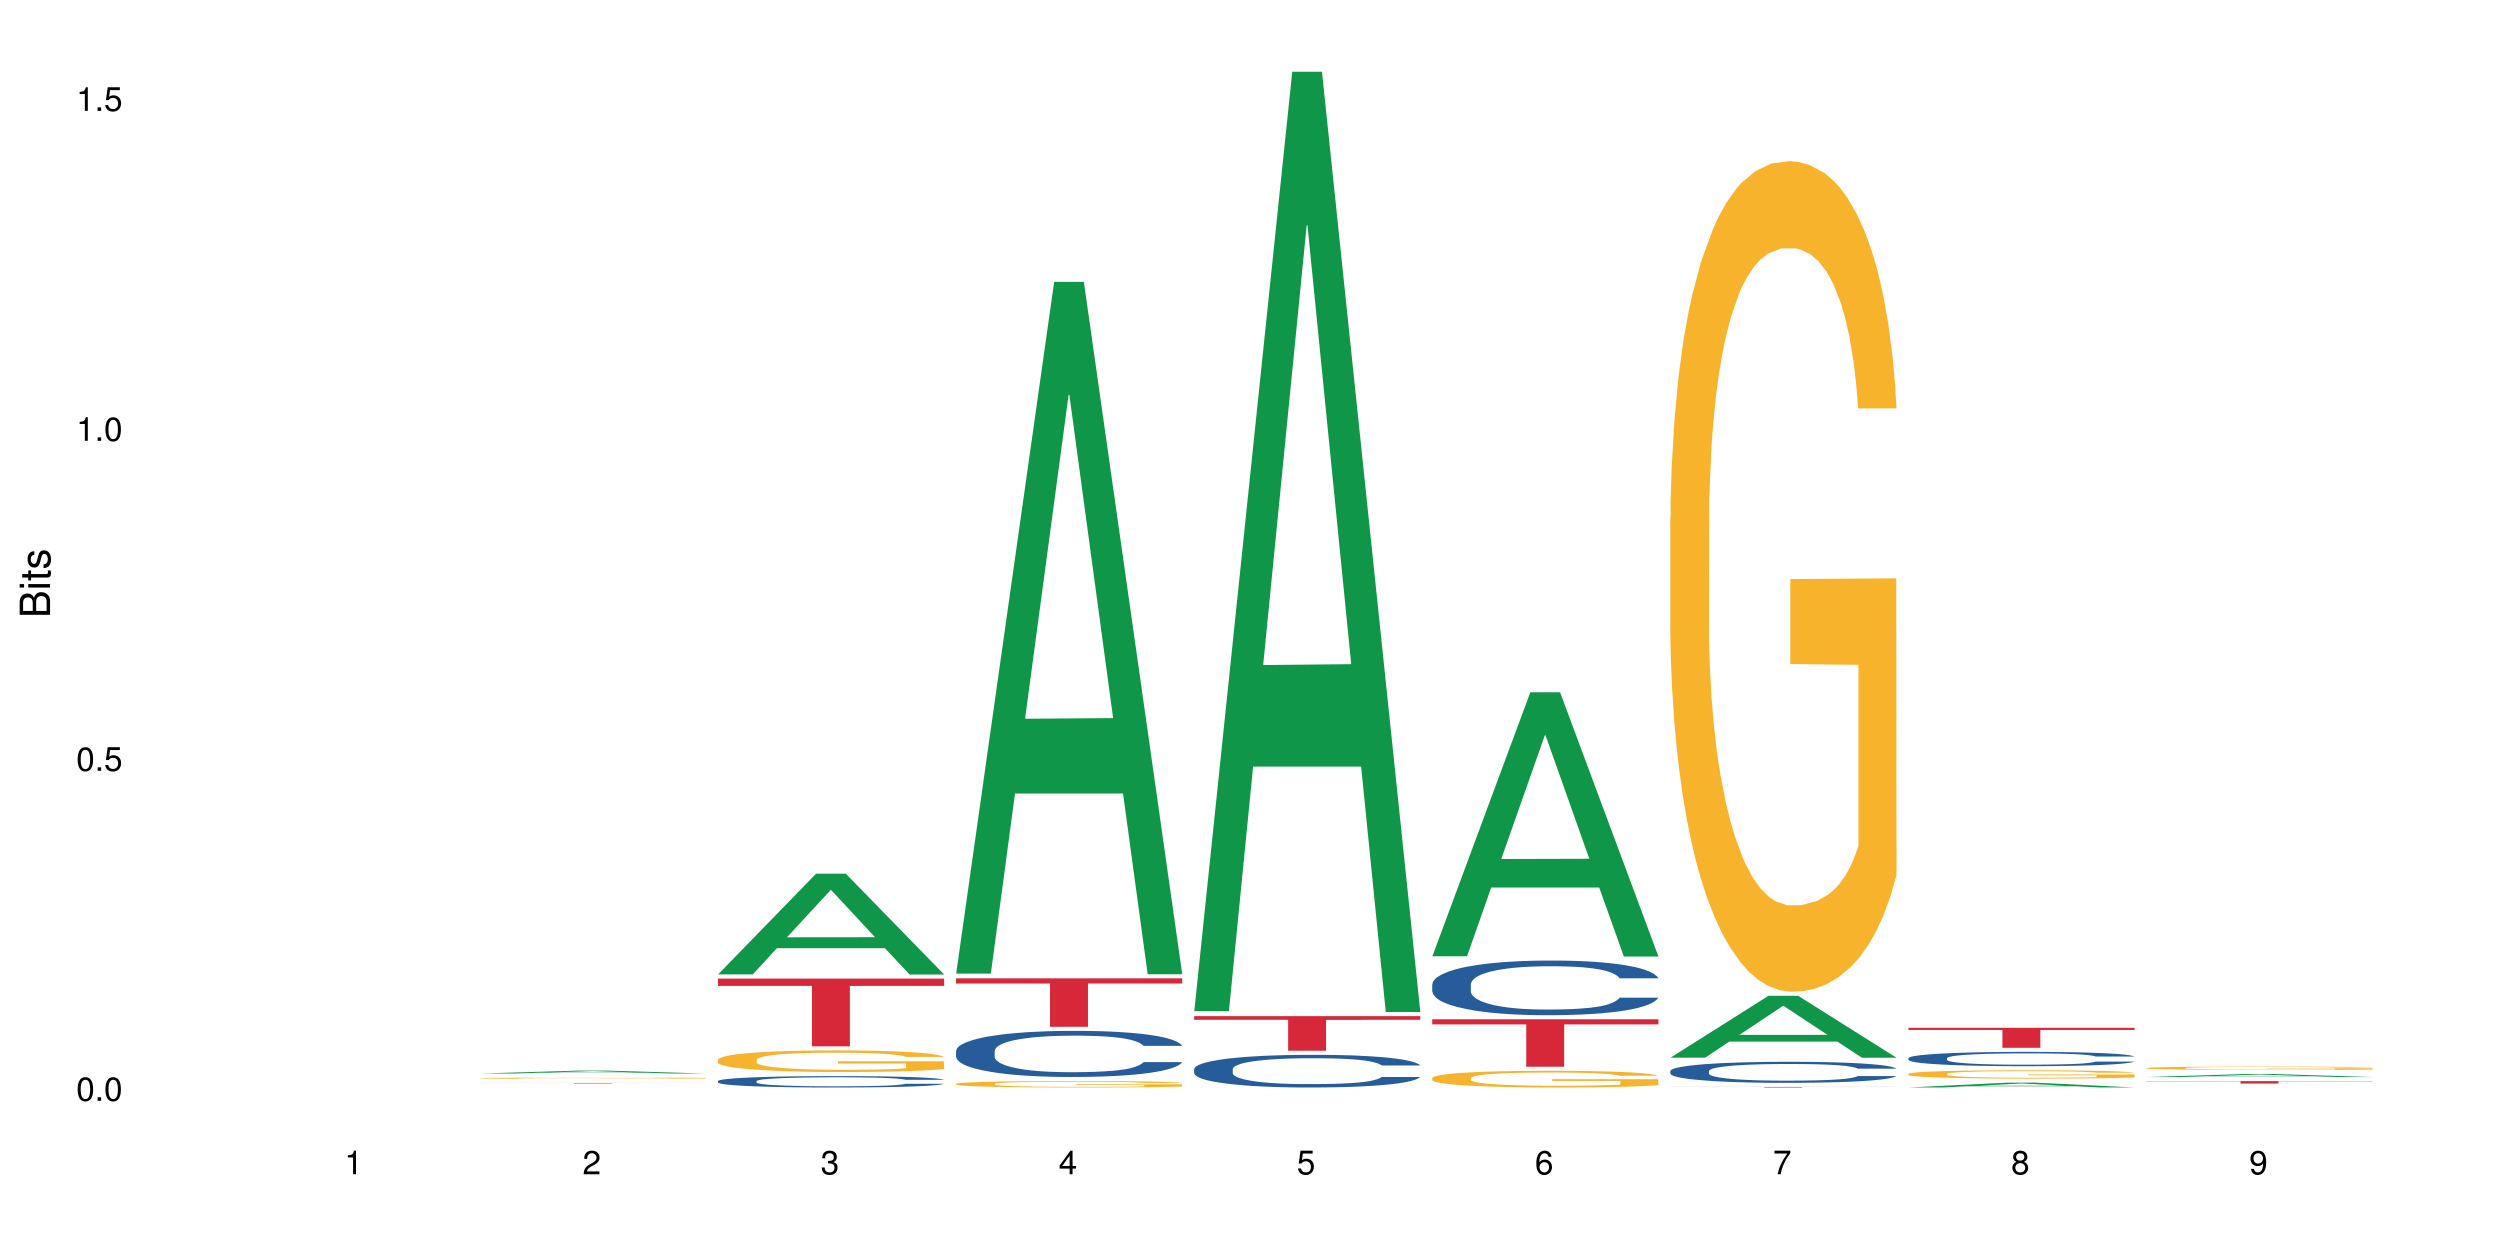 <?xml version="1.0" encoding="UTF-8"?>
<svg xmlns="http://www.w3.org/2000/svg" xmlns:xlink="http://www.w3.org/1999/xlink" width="720pt" height="360pt" viewBox="0 0 720 360" version="1.1">
<defs>
<g>
<symbol overflow="visible" id="glyph0-0">
<path style="stroke:none;" d=""/>
</symbol>
<symbol overflow="visible" id="glyph0-1">
<path style="stroke:none;" d="M 2.641 -6.797 C 2 -6.797 1.422 -6.531 1.078 -6.047 C 0.641 -5.453 0.406 -4.547 0.406 -3.297 C 0.406 -1 1.188 0.219 2.641 0.219 C 4.078 0.219 4.859 -1 4.859 -3.234 C 4.859 -4.562 4.656 -5.438 4.203 -6.047 C 3.844 -6.531 3.281 -6.797 2.641 -6.797 Z M 2.641 -6.047 C 3.547 -6.047 4 -5.125 4 -3.312 C 4 -1.375 3.562 -0.484 2.625 -0.484 C 1.734 -0.484 1.281 -1.422 1.281 -3.281 C 1.281 -5.141 1.734 -6.047 2.641 -6.047 Z M 2.641 -6.047 "/>
</symbol>
<symbol overflow="visible" id="glyph0-2">
<path style="stroke:none;" d="M 1.828 -1 L 0.828 -1 L 0.828 0 L 1.828 0 Z M 1.828 -1 "/>
</symbol>
<symbol overflow="visible" id="glyph0-3">
<path style="stroke:none;" d="M 4.562 -6.797 L 1.062 -6.797 L 0.547 -3.094 L 1.328 -3.094 C 1.719 -3.562 2.047 -3.734 2.578 -3.734 C 3.484 -3.734 4.062 -3.109 4.062 -2.094 C 4.062 -1.125 3.484 -0.531 2.578 -0.531 C 1.828 -0.531 1.375 -0.906 1.188 -1.672 L 0.328 -1.672 C 0.453 -1.109 0.547 -0.844 0.75 -0.594 C 1.125 -0.078 1.828 0.219 2.594 0.219 C 3.969 0.219 4.922 -0.781 4.922 -2.219 C 4.922 -3.562 4.031 -4.484 2.719 -4.484 C 2.25 -4.484 1.859 -4.359 1.469 -4.062 L 1.734 -5.969 L 4.562 -5.969 Z M 4.562 -6.797 "/>
</symbol>
<symbol overflow="visible" id="glyph0-4">
<path style="stroke:none;" d="M 2.484 -4.844 L 2.484 0 L 3.328 0 L 3.328 -6.797 L 2.766 -6.797 C 2.469 -5.75 2.281 -5.609 0.984 -5.453 L 0.984 -4.844 Z M 2.484 -4.844 "/>
</symbol>
<symbol overflow="visible" id="glyph0-5">
<path style="stroke:none;" d="M 4.859 -0.828 L 1.281 -0.828 C 1.359 -1.391 1.672 -1.75 2.5 -2.234 L 3.469 -2.75 C 4.406 -3.266 4.906 -3.969 4.906 -4.812 C 4.906 -5.375 4.672 -5.906 4.266 -6.266 C 3.859 -6.625 3.375 -6.797 2.719 -6.797 C 1.859 -6.797 1.219 -6.5 0.844 -5.922 C 0.609 -5.562 0.5 -5.125 0.484 -4.438 L 1.328 -4.438 C 1.359 -4.906 1.406 -5.188 1.531 -5.406 C 1.75 -5.812 2.188 -6.062 2.703 -6.062 C 3.469 -6.062 4.031 -5.516 4.031 -4.781 C 4.031 -4.25 3.719 -3.797 3.125 -3.438 L 2.234 -2.938 C 0.812 -2.141 0.406 -1.5 0.328 0 L 4.859 0 Z M 4.859 -0.828 "/>
</symbol>
<symbol overflow="visible" id="glyph0-6">
<path style="stroke:none;" d="M 2.125 -3.125 L 2.578 -3.125 C 3.516 -3.125 3.984 -2.703 3.984 -1.891 C 3.984 -1.031 3.469 -0.531 2.578 -0.531 C 1.656 -0.531 1.203 -0.984 1.156 -1.969 L 0.312 -1.969 C 0.344 -1.422 0.438 -1.078 0.609 -0.766 C 0.953 -0.109 1.625 0.219 2.547 0.219 C 3.953 0.219 4.859 -0.609 4.859 -1.906 C 4.859 -2.766 4.516 -3.25 3.703 -3.516 C 4.344 -3.766 4.656 -4.25 4.656 -4.938 C 4.656 -6.109 3.875 -6.797 2.578 -6.797 C 1.203 -6.797 0.484 -6.047 0.453 -4.609 L 1.297 -4.609 C 1.312 -5.016 1.344 -5.25 1.453 -5.453 C 1.641 -5.828 2.062 -6.062 2.594 -6.062 C 3.344 -6.062 3.797 -5.625 3.797 -4.906 C 3.797 -4.422 3.609 -4.141 3.25 -3.984 C 3.016 -3.891 2.719 -3.844 2.125 -3.844 Z M 2.125 -3.125 "/>
</symbol>
<symbol overflow="visible" id="glyph0-7">
<path style="stroke:none;" d="M 3.141 -1.625 L 3.141 0 L 3.984 0 L 3.984 -1.625 L 4.984 -1.625 L 4.984 -2.391 L 3.984 -2.391 L 3.984 -6.797 L 3.359 -6.797 L 0.266 -2.516 L 0.266 -1.625 Z M 3.141 -2.391 L 1 -2.391 L 3.141 -5.359 Z M 3.141 -2.391 "/>
</symbol>
<symbol overflow="visible" id="glyph0-8">
<path style="stroke:none;" d="M 4.781 -5.031 C 4.609 -6.141 3.891 -6.797 2.844 -6.797 C 2.094 -6.797 1.422 -6.438 1.031 -5.828 C 0.609 -5.172 0.406 -4.344 0.406 -3.094 C 0.406 -1.953 0.578 -1.234 0.984 -0.625 C 1.359 -0.078 1.953 0.219 2.703 0.219 C 3.984 0.219 4.922 -0.734 4.922 -2.078 C 4.922 -3.344 4.062 -4.234 2.844 -4.234 C 2.172 -4.234 1.641 -3.969 1.281 -3.469 C 1.281 -5.125 1.828 -6.047 2.797 -6.047 C 3.391 -6.047 3.797 -5.672 3.938 -5.031 Z M 2.734 -3.484 C 3.547 -3.484 4.062 -2.922 4.062 -2 C 4.062 -1.156 3.484 -0.531 2.703 -0.531 C 1.922 -0.531 1.328 -1.188 1.328 -2.047 C 1.328 -2.891 1.906 -3.484 2.734 -3.484 Z M 2.734 -3.484 "/>
</symbol>
<symbol overflow="visible" id="glyph0-9">
<path style="stroke:none;" d="M 4.984 -6.797 L 0.438 -6.797 L 0.438 -5.969 L 4.109 -5.969 C 2.5 -3.656 1.828 -2.234 1.328 0 L 2.219 0 C 2.594 -2.172 3.453 -4.047 4.984 -6.094 Z M 4.984 -6.797 "/>
</symbol>
<symbol overflow="visible" id="glyph0-10">
<path style="stroke:none;" d="M 3.75 -3.578 C 4.453 -4 4.688 -4.344 4.688 -4.984 C 4.688 -6.047 3.844 -6.797 2.641 -6.797 C 1.438 -6.797 0.594 -6.047 0.594 -4.984 C 0.594 -4.359 0.828 -4.016 1.516 -3.578 C 0.734 -3.203 0.359 -2.641 0.359 -1.891 C 0.359 -0.641 1.297 0.219 2.641 0.219 C 3.984 0.219 4.922 -0.641 4.922 -1.875 C 4.922 -2.641 4.531 -3.203 3.75 -3.578 Z M 2.641 -6.047 C 3.359 -6.047 3.812 -5.625 3.812 -4.969 C 3.812 -4.344 3.344 -3.922 2.641 -3.922 C 1.922 -3.922 1.453 -4.344 1.453 -4.984 C 1.453 -5.625 1.922 -6.047 2.641 -6.047 Z M 2.641 -3.203 C 3.484 -3.203 4.062 -2.672 4.062 -1.875 C 4.062 -1.062 3.484 -0.531 2.625 -0.531 C 1.797 -0.531 1.219 -1.078 1.219 -1.875 C 1.219 -2.672 1.797 -3.203 2.641 -3.203 Z M 2.641 -3.203 "/>
</symbol>
<symbol overflow="visible" id="glyph0-11">
<path style="stroke:none;" d="M 0.516 -1.547 C 0.672 -0.438 1.406 0.219 2.438 0.219 C 3.188 0.219 3.859 -0.141 4.266 -0.75 C 4.688 -1.406 4.891 -2.25 4.891 -3.484 C 4.891 -4.625 4.703 -5.359 4.312 -5.953 C 3.938 -6.5 3.344 -6.797 2.594 -6.797 C 1.297 -6.797 0.359 -5.844 0.359 -4.516 C 0.359 -3.25 1.234 -2.344 2.453 -2.344 C 3.094 -2.344 3.562 -2.578 4.016 -3.109 C 4 -1.453 3.469 -0.531 2.5 -0.531 C 1.906 -0.531 1.484 -0.906 1.359 -1.547 Z M 2.578 -6.062 C 3.375 -6.062 3.969 -5.406 3.969 -4.531 C 3.969 -3.688 3.375 -3.094 2.547 -3.094 C 1.734 -3.094 1.234 -3.672 1.234 -4.578 C 1.234 -5.438 1.797 -6.062 2.578 -6.062 Z M 2.578 -6.062 "/>
</symbol>
<symbol overflow="visible" id="glyph1-0">
<path style="stroke:none;" d=""/>
</symbol>
<symbol overflow="visible" id="glyph1-1">
<path style="stroke:none;" d="M 0 -0.953 L 0 -4.891 C 0 -5.719 -0.234 -6.344 -0.734 -6.797 C -1.188 -7.234 -1.812 -7.469 -2.5 -7.469 C -3.547 -7.469 -4.188 -7 -4.625 -5.875 C -4.984 -6.672 -5.641 -7.094 -6.531 -7.094 C -7.156 -7.094 -7.734 -6.859 -8.141 -6.391 C -8.562 -5.938 -8.75 -5.344 -8.75 -4.5 L -8.75 -0.953 Z M -4.984 -2.062 L -7.766 -2.062 L -7.766 -4.219 C -7.766 -4.844 -7.688 -5.203 -7.453 -5.5 C -7.219 -5.812 -6.859 -5.969 -6.375 -5.969 C -5.906 -5.969 -5.531 -5.812 -5.297 -5.5 C -5.062 -5.203 -4.984 -4.844 -4.984 -4.219 Z M -0.984 -2.062 L -4 -2.062 L -4 -4.781 C -4 -5.328 -3.859 -5.688 -3.578 -5.953 C -3.297 -6.219 -2.922 -6.359 -2.484 -6.359 C -2.062 -6.359 -1.688 -6.219 -1.406 -5.953 C -1.109 -5.688 -0.984 -5.328 -0.984 -4.781 Z M -0.984 -2.062 "/>
</symbol>
<symbol overflow="visible" id="glyph1-2">
<path style="stroke:none;" d="M -6.281 -1.797 L -6.281 -0.797 L 0 -0.797 L 0 -1.797 Z M -8.75 -1.797 L -8.75 -0.797 L -7.484 -0.797 L -7.484 -1.797 Z M -8.75 -1.797 "/>
</symbol>
<symbol overflow="visible" id="glyph1-3">
<path style="stroke:none;" d="M -6.281 -3.047 L -6.281 -2.016 L -8.016 -2.016 L -8.016 -1.016 L -6.281 -1.016 L -6.281 -0.172 L -5.469 -0.172 L -5.469 -1.016 L -0.719 -1.016 C -0.078 -1.016 0.281 -1.453 0.281 -2.234 C 0.281 -2.469 0.25 -2.719 0.188 -3.047 L -0.641 -3.047 C -0.609 -2.922 -0.594 -2.766 -0.594 -2.562 C -0.594 -2.141 -0.719 -2.016 -1.156 -2.016 L -5.469 -2.016 L -5.469 -3.047 Z M -6.281 -3.047 "/>
</symbol>
<symbol overflow="visible" id="glyph1-4">
<path style="stroke:none;" d="M -4.531 -5.25 C -5.766 -5.25 -6.469 -4.422 -6.469 -2.969 C -6.469 -1.516 -5.719 -0.562 -4.547 -0.562 C -3.562 -0.562 -3.094 -1.062 -2.734 -2.562 L -2.516 -3.484 C -2.344 -4.188 -2.094 -4.469 -1.625 -4.469 C -1.047 -4.469 -0.641 -3.875 -0.641 -3 C -0.641 -2.453 -0.797 -2 -1.062 -1.75 C -1.25 -1.594 -1.422 -1.531 -1.875 -1.469 L -1.875 -0.406 C -0.422 -0.453 0.281 -1.266 0.281 -2.922 C 0.281 -4.5 -0.5 -5.516 -1.719 -5.516 C -2.656 -5.516 -3.172 -4.984 -3.469 -3.734 L -3.703 -2.766 C -3.891 -1.953 -4.156 -1.609 -4.594 -1.609 C -5.172 -1.609 -5.547 -2.125 -5.547 -2.938 C -5.547 -3.75 -5.203 -4.172 -4.531 -4.203 Z M -4.531 -5.25 "/>
</symbol>
</g>
</defs>
<g id="surface104580">
<rect x="0" y="0" width="720" height="360" style="fill:rgb(100%,100%,100%);fill-opacity:1;stroke:none;"/>
<path style=" stroke:none;fill-rule:nonzero;fill:rgb(6.275%,58.824%,28.235%);fill-opacity:1;" d="M 138.199 309.176 L 138.27 309.176 L 166.457 308.34 L 175.016 308.34 L 203.344 309.18 L 193.391 309.18 L 186.293 308.957 L 155.18 308.957 L 148.223 309.176 L 138.199 309.176 L 158.176 308.867 L 183.438 308.867 L 170.84 308.477 L 170.703 308.473 L 170.562 308.477 L 158.105 308.867 L 158.176 308.867 Z M 138.199 309.176 "/>
<path style=" stroke:none;fill-rule:nonzero;fill:rgb(96.863%,70.196%,16.863%);fill-opacity:1;" d="M 138.199 310.508 L 138.281 310.508 L 138.281 310.5 L 138.598 310.488 L 139.391 310.465 L 140.426 310.449 L 141.535 310.438 L 142.25 310.43 L 143.441 310.418 L 144.477 310.41 L 147.098 310.398 L 150.434 310.383 L 152.262 310.375 L 154.328 310.371 L 157.266 310.363 L 158.617 310.363 L 162.746 310.355 L 167.434 310.355 L 172.598 310.352 L 174.98 310.352 L 178.238 310.355 L 182.688 310.359 L 185.23 310.363 L 187.215 310.363 L 189.281 310.371 L 191.824 310.375 L 194.207 310.383 L 196.113 310.391 L 198.02 310.402 L 199.609 310.414 L 200.957 310.426 L 202.152 310.438 L 202.867 310.449 L 203.344 310.461 L 192.301 310.461 L 191.664 310.449 L 190.949 310.441 L 189.758 310.43 L 187.375 310.414 L 185.148 310.406 L 183.242 310.402 L 180.859 310.398 L 178.555 310.395 L 175.934 310.391 L 170.137 310.391 L 166.324 310.395 L 164.098 310.395 L 162.508 310.398 L 160.285 310.402 L 158.934 310.406 L 158.141 310.41 L 155.758 310.422 L 154.168 310.43 L 153.293 310.438 L 152.184 310.445 L 151.387 310.457 L 150.512 310.469 L 150.035 310.477 L 149.402 310.5 L 149.32 310.562 L 149.559 310.574 L 150.035 310.586 L 150.672 310.598 L 151.625 310.613 L 152.578 310.621 L 154.246 310.633 L 155.676 310.645 L 156.789 310.648 L 158.934 310.656 L 159.809 310.66 L 161.875 310.668 L 164.02 310.672 L 166.641 310.676 L 168.625 310.676 L 171.805 310.68 L 175.855 310.68 L 180.621 310.676 L 183.641 310.676 L 185.707 310.672 L 187.059 310.668 L 188.727 310.664 L 189.918 310.66 L 191.027 310.66 L 192.379 310.652 L 192.379 310.574 L 172.758 310.574 L 172.758 310.535 L 203.262 310.535 L 203.344 310.664 L 201.676 310.676 L 199.609 310.684 L 197.621 310.691 L 195.559 310.695 L 192.617 310.703 L 190.234 310.707 L 186.578 310.711 L 183.242 310.715 L 166.242 310.715 L 163.461 310.711 L 160.922 310.707 L 158.379 310.703 L 155.199 310.695 L 153.137 310.691 L 150.988 310.684 L 148.844 310.676 L 146.938 310.668 L 144.398 310.652 L 143.047 310.641 L 141.773 310.629 L 140.82 310.621 L 139.949 310.609 L 139.312 310.598 L 138.676 310.582 L 138.359 310.57 L 138.199 310.559 Z M 138.199 310.508 "/>
<path style=" stroke:none;fill-rule:nonzero;fill:rgb(83.922%,15.686%,22.353%);fill-opacity:1;" d="M 138.199 311.891 L 203.344 311.891 L 203.344 311.906 L 176.191 311.906 L 176.191 312.031 L 165.27 312.031 L 165.27 311.906 L 138.199 311.906 Z M 138.199 311.891 "/>
<path style=" stroke:none;fill-rule:nonzero;fill:rgb(6.275%,58.824%,28.235%);fill-opacity:1;" d="M 206.77 280.633 L 206.84 280.605 L 235.027 251.621 L 243.586 251.621 L 271.914 280.66 L 261.961 280.66 L 254.863 273.082 L 223.754 273.082 L 216.793 280.633 L 206.77 280.633 L 226.746 269.945 L 252.008 269.918 L 239.41 256.367 L 239.273 256.34 L 239.133 256.422 L 226.676 269.918 L 226.746 269.945 Z M 206.77 280.633 "/>
<path style=" stroke:none;fill-rule:nonzero;fill:rgb(14.51%,36.078%,60%);fill-opacity:1;" d="M 206.77 311.344 L 206.852 311.344 L 206.852 311.27 L 207.09 311.156 L 207.645 311.012 L 208.199 310.914 L 209.629 310.738 L 211.617 310.566 L 213.684 310.434 L 215.191 310.355 L 216.543 310.297 L 219.641 310.188 L 221.625 310.129 L 223.77 310.078 L 226.395 310.027 L 228.301 309.996 L 232.59 309.949 L 235.766 309.93 L 238.23 309.918 L 243.551 309.918 L 246.73 309.934 L 249.035 309.945 L 251.574 309.973 L 253.723 309.996 L 257.453 310.062 L 260.793 310.148 L 262.301 310.195 L 264.684 310.289 L 266.512 310.379 L 267.781 310.457 L 269.211 310.566 L 270.484 310.703 L 271.438 310.855 L 271.914 310.984 L 260.793 310.984 L 260.234 310.863 L 259.598 310.77 L 258.406 310.648 L 257.215 310.562 L 255.547 310.473 L 254.039 310.418 L 251.973 310.359 L 250.145 310.324 L 248.238 310.297 L 246.414 310.277 L 242.918 310.262 L 238.863 310.262 L 237.355 310.266 L 234.258 310.293 L 232.59 310.312 L 230.207 310.355 L 228.539 310.395 L 226.551 310.453 L 225.203 310.504 L 223.531 310.582 L 222.34 310.652 L 220.992 310.75 L 220.195 310.824 L 219.48 310.906 L 218.848 311.008 L 218.371 311.113 L 218.051 311.223 L 217.891 311.332 L 217.891 311.793 L 218.051 311.902 L 218.449 312.027 L 219.48 312.211 L 220.992 312.371 L 222.738 312.496 L 224.406 312.586 L 225.359 312.625 L 226.633 312.676 L 228.617 312.734 L 231.477 312.793 L 233.145 312.82 L 235.688 312.844 L 238.309 312.855 L 241.805 312.855 L 244.902 312.844 L 246.969 312.828 L 249.113 312.805 L 252.051 312.754 L 253.879 312.703 L 255.469 312.648 L 256.66 312.59 L 257.453 312.543 L 258.645 312.449 L 259.598 312.348 L 260.312 312.242 L 260.793 312.141 L 271.914 312.141 L 271.438 312.262 L 270.723 312.379 L 270.008 312.465 L 268.895 312.57 L 267.621 312.664 L 265.797 312.77 L 264.285 312.836 L 262.301 312.91 L 260.473 312.969 L 258.488 313.02 L 255.547 313.078 L 253.641 313.109 L 251.574 313.137 L 249.113 313.16 L 246.016 313.18 L 242.68 313.191 L 239.582 313.195 L 236.242 313.191 L 233.781 313.18 L 230.523 313.152 L 226.473 313.098 L 223.531 313.039 L 221.23 312.984 L 219.242 312.922 L 217.02 312.844 L 214.16 312.711 L 212.41 312.609 L 211.219 312.523 L 209.867 312.41 L 208.914 312.305 L 207.805 312.137 L 207.008 311.922 L 206.77 311.758 Z M 206.77 311.344 "/>
<path style=" stroke:none;fill-rule:nonzero;fill:rgb(96.863%,70.196%,16.863%);fill-opacity:1;" d="M 206.77 305.188 L 206.852 305.184 L 206.852 305.07 L 207.168 304.812 L 207.961 304.461 L 208.996 304.172 L 210.105 303.945 L 210.82 303.824 L 212.016 303.652 L 213.047 303.527 L 215.668 303.273 L 219.004 303.035 L 220.832 302.934 L 222.898 302.836 L 225.836 302.727 L 227.188 302.688 L 231.316 302.598 L 236.004 302.539 L 241.168 302.523 L 243.551 302.527 L 246.809 302.551 L 251.258 302.613 L 253.801 302.672 L 255.785 302.727 L 257.852 302.801 L 260.395 302.914 L 262.777 303.051 L 264.684 303.188 L 266.59 303.359 L 268.18 303.539 L 269.531 303.738 L 270.723 303.977 L 271.438 304.176 L 271.914 304.375 L 260.871 304.375 L 260.234 304.176 L 259.52 304.023 L 258.328 303.836 L 257.137 303.699 L 255.945 303.59 L 253.723 303.445 L 251.812 303.352 L 249.43 303.273 L 247.129 303.223 L 244.504 303.188 L 242.918 303.176 L 238.707 303.176 L 234.895 303.215 L 232.668 303.262 L 231.078 303.309 L 228.855 303.391 L 227.504 303.461 L 226.711 303.508 L 224.328 303.684 L 222.738 303.84 L 221.863 303.949 L 220.754 304.121 L 219.957 304.273 L 219.086 304.5 L 218.609 304.672 L 217.973 305.059 L 217.891 306.078 L 218.133 306.297 L 218.609 306.527 L 219.242 306.734 L 220.195 306.949 L 221.148 307.113 L 222.816 307.336 L 224.246 307.484 L 225.359 307.582 L 227.504 307.734 L 228.379 307.785 L 230.445 307.887 L 232.59 307.965 L 235.211 308.035 L 237.195 308.07 L 240.375 308.098 L 244.426 308.098 L 249.191 308.062 L 252.211 308.02 L 254.277 307.973 L 255.629 307.934 L 257.297 307.871 L 258.488 307.812 L 259.598 307.75 L 260.949 307.652 L 260.949 306.297 L 241.328 306.289 L 241.328 305.652 L 271.832 305.648 L 271.914 307.871 L 270.246 308.023 L 268.18 308.172 L 266.191 308.285 L 264.129 308.383 L 261.188 308.488 L 258.805 308.559 L 255.152 308.637 L 251.812 308.688 L 248.32 308.723 L 245.219 308.738 L 241.566 308.746 L 238.309 308.734 L 234.812 308.699 L 232.031 308.652 L 229.492 308.598 L 226.949 308.523 L 223.77 308.402 L 221.707 308.309 L 219.562 308.188 L 217.414 308.047 L 215.508 307.895 L 214.238 307.773 L 212.969 307.637 L 211.617 307.465 L 210.344 307.273 L 209.391 307.098 L 208.52 306.898 L 207.883 306.711 L 207.246 306.457 L 206.93 306.25 L 206.77 306.074 Z M 206.77 305.188 "/>
<path style=" stroke:none;fill-rule:nonzero;fill:rgb(83.922%,15.686%,22.353%);fill-opacity:1;" d="M 206.77 281.836 L 271.914 281.836 L 271.914 283.926 L 244.766 283.941 L 244.766 301.348 L 233.84 301.348 L 233.84 283.961 L 233.684 283.926 L 206.77 283.926 Z M 206.77 281.836 "/>
<path style=" stroke:none;fill-rule:nonzero;fill:rgb(6.275%,58.824%,28.235%);fill-opacity:1;" d="M 275.34 280.395 L 275.41 280.207 L 303.598 81.184 L 312.156 81.184 L 340.484 280.582 L 330.531 280.582 L 323.434 228.531 L 292.324 228.531 L 285.363 280.395 L 275.34 280.395 L 295.316 207 L 320.578 206.812 L 307.98 113.762 L 307.844 113.574 L 307.703 114.133 L 295.246 206.812 L 295.316 207 Z M 275.34 280.395 "/>
<path style=" stroke:none;fill-rule:nonzero;fill:rgb(14.51%,36.078%,60%);fill-opacity:1;" d="M 275.34 302.672 L 275.422 302.66 L 275.422 302.367 L 275.66 301.906 L 276.215 301.324 L 276.77 300.926 L 278.203 300.211 L 280.188 299.52 L 282.254 298.984 L 283.762 298.668 L 285.113 298.426 L 288.211 297.977 L 290.195 297.746 L 292.344 297.543 L 294.965 297.336 L 296.871 297.215 L 301.16 297.02 L 304.336 296.934 L 306.801 296.898 L 312.121 296.898 L 315.301 296.949 L 317.605 297.008 L 320.148 297.105 L 322.293 297.215 L 326.023 297.48 L 329.363 297.82 L 330.871 298.016 L 333.254 298.391 L 335.082 298.754 L 336.352 299.07 L 337.781 299.52 L 339.055 300.066 L 340.008 300.684 L 340.484 301.203 L 329.363 301.203 L 328.805 300.719 L 328.172 300.344 L 326.977 299.848 L 325.785 299.496 L 324.117 299.145 L 322.609 298.914 L 320.543 298.684 L 318.715 298.535 L 316.809 298.426 L 314.984 298.355 L 311.488 298.281 L 307.438 298.281 L 305.926 298.305 L 302.828 298.402 L 301.16 298.488 L 298.777 298.656 L 297.109 298.816 L 295.121 299.059 L 293.773 299.266 L 292.105 299.578 L 290.91 299.859 L 289.562 300.258 L 288.766 300.562 L 288.051 300.902 L 287.418 301.301 L 286.941 301.727 L 286.621 302.176 L 286.465 302.613 L 286.465 304.492 L 286.621 304.93 L 287.02 305.438 L 288.051 306.176 L 289.562 306.82 L 291.309 307.328 L 292.977 307.691 L 293.93 307.863 L 295.203 308.059 L 297.188 308.301 L 300.047 308.543 L 301.715 308.641 L 304.258 308.734 L 306.879 308.785 L 310.375 308.785 L 313.473 308.734 L 315.539 308.676 L 317.684 308.578 L 320.625 308.371 L 322.449 308.18 L 324.039 307.949 L 325.23 307.719 L 326.023 307.523 L 327.219 307.148 L 328.172 306.734 L 328.887 306.312 L 329.363 305.898 L 340.484 305.898 L 340.008 306.383 L 339.293 306.855 L 338.578 307.207 L 337.465 307.633 L 336.195 308.008 L 334.367 308.434 L 332.855 308.711 L 330.871 309.016 L 329.043 309.246 L 327.059 309.453 L 324.117 309.695 L 322.211 309.816 L 320.148 309.926 L 317.684 310.023 L 314.586 310.105 L 311.25 310.156 L 308.152 310.168 L 304.812 310.145 L 302.352 310.094 L 299.094 309.984 L 295.043 309.766 L 292.105 309.535 L 289.801 309.305 L 287.812 309.062 L 285.59 308.734 L 282.73 308.203 L 280.98 307.789 L 279.789 307.449 L 278.441 306.977 L 277.488 306.555 L 276.375 305.875 L 275.578 305.012 L 275.34 304.348 Z M 275.34 302.672 "/>
<path style=" stroke:none;fill-rule:nonzero;fill:rgb(96.863%,70.196%,16.863%);fill-opacity:1;" d="M 275.34 312.137 L 275.422 312.133 L 275.422 312.102 L 275.738 312.023 L 276.531 311.918 L 277.566 311.832 L 278.68 311.766 L 279.395 311.73 L 280.586 311.68 L 281.617 311.641 L 284.238 311.566 L 287.574 311.496 L 289.402 311.465 L 291.469 311.434 L 294.406 311.402 L 295.758 311.391 L 299.891 311.363 L 304.574 311.348 L 309.738 311.344 L 312.121 311.344 L 315.379 311.352 L 319.828 311.371 L 322.371 311.387 L 324.355 311.402 L 326.422 311.426 L 328.965 311.461 L 331.348 311.5 L 333.254 311.539 L 335.16 311.59 L 336.75 311.645 L 338.102 311.703 L 339.293 311.777 L 340.008 311.836 L 340.484 311.895 L 329.441 311.895 L 328.805 311.836 L 328.09 311.789 L 326.898 311.734 L 325.707 311.691 L 324.516 311.66 L 322.293 311.617 L 320.387 311.59 L 318 311.566 L 315.699 311.551 L 313.078 311.539 L 311.488 311.535 L 307.277 311.535 L 303.465 311.547 L 301.238 311.562 L 299.652 311.574 L 297.426 311.602 L 296.074 311.621 L 295.281 311.637 L 292.898 311.688 L 291.309 311.734 L 290.434 311.766 L 289.324 311.816 L 288.527 311.863 L 287.656 311.93 L 287.18 311.98 L 286.543 312.098 L 286.465 312.402 L 286.703 312.465 L 287.18 312.535 L 287.812 312.598 L 288.766 312.66 L 289.719 312.711 L 291.387 312.777 L 292.82 312.82 L 293.93 312.848 L 296.074 312.895 L 296.949 312.91 L 299.016 312.941 L 301.16 312.965 L 303.781 312.984 L 305.766 312.996 L 308.945 313.004 L 312.996 313.004 L 317.762 312.992 L 320.781 312.98 L 322.848 312.965 L 324.199 312.953 L 325.867 312.934 L 327.059 312.918 L 328.172 312.898 L 329.52 312.871 L 329.52 312.465 L 309.898 312.465 L 309.898 312.273 L 340.402 312.273 L 340.484 312.934 L 338.816 312.98 L 336.75 313.023 L 334.766 313.059 L 332.699 313.086 L 329.758 313.121 L 327.375 313.141 L 323.723 313.164 L 320.387 313.18 L 316.891 313.188 L 313.793 313.195 L 310.137 313.195 L 306.879 313.191 L 303.383 313.184 L 300.605 313.168 L 298.062 313.152 L 295.52 313.129 L 292.344 313.094 L 290.277 313.066 L 288.133 313.031 L 285.988 312.988 L 284.078 312.941 L 282.809 312.906 L 281.539 312.867 L 280.188 312.816 L 278.918 312.758 L 277.965 312.703 L 277.09 312.645 L 276.453 312.59 L 275.816 312.512 L 275.5 312.453 L 275.34 312.398 Z M 275.34 312.137 "/>
<path style=" stroke:none;fill-rule:nonzero;fill:rgb(83.922%,15.686%,22.353%);fill-opacity:1;" d="M 275.34 281.758 L 340.484 281.758 L 340.484 283.254 L 313.336 283.266 L 313.336 295.723 L 302.41 295.723 L 302.41 283.277 L 302.254 283.254 L 275.34 283.254 Z M 275.34 281.758 "/>
<path style=" stroke:none;fill-rule:nonzero;fill:rgb(6.275%,58.824%,28.235%);fill-opacity:1;" d="M 343.914 291.207 L 343.98 290.953 L 372.168 20.664 L 380.73 20.664 L 409.055 291.461 L 399.102 291.461 L 392.004 220.773 L 360.895 220.773 L 353.934 291.207 L 343.914 291.207 L 363.887 191.531 L 389.148 191.277 L 376.555 64.906 L 376.414 64.652 L 376.273 65.414 L 363.816 191.277 L 363.887 191.531 Z M 343.914 291.207 "/>
<path style=" stroke:none;fill-rule:nonzero;fill:rgb(14.51%,36.078%,60%);fill-opacity:1;" d="M 343.914 307.887 L 343.992 307.879 L 343.992 307.672 L 344.23 307.344 L 344.785 306.934 L 345.344 306.648 L 346.773 306.141 L 348.758 305.652 L 350.824 305.273 L 352.332 305.051 L 353.684 304.879 L 356.781 304.562 L 358.77 304.398 L 360.914 304.254 L 363.535 304.105 L 365.441 304.02 L 369.73 303.883 L 372.91 303.824 L 375.371 303.797 L 380.695 303.797 L 383.871 303.832 L 386.176 303.875 L 388.719 303.941 L 390.863 304.02 L 394.598 304.211 L 397.934 304.449 L 399.441 304.586 L 401.824 304.855 L 403.652 305.113 L 404.922 305.336 L 406.352 305.652 L 407.625 306.039 L 408.578 306.477 L 409.055 306.848 L 397.934 306.848 L 397.375 306.504 L 396.742 306.238 L 395.551 305.887 L 394.359 305.637 L 392.688 305.387 L 391.18 305.223 L 389.113 305.059 L 387.289 304.957 L 385.379 304.879 L 383.555 304.828 L 380.059 304.777 L 376.008 304.777 L 374.496 304.793 L 371.398 304.863 L 369.73 304.922 L 367.348 305.043 L 365.68 305.156 L 363.691 305.328 L 362.344 305.473 L 360.676 305.695 L 359.484 305.895 L 358.133 306.176 L 357.336 306.391 L 356.621 306.633 L 355.988 306.914 L 355.512 307.215 L 355.191 307.535 L 355.035 307.844 L 355.035 309.176 L 355.191 309.484 L 355.59 309.844 L 356.621 310.371 L 358.133 310.824 L 359.879 311.184 L 361.547 311.441 L 362.5 311.562 L 363.773 311.699 L 365.758 311.871 L 368.617 312.043 L 370.285 312.113 L 372.828 312.184 L 375.449 312.215 L 378.945 312.215 L 382.043 312.184 L 384.109 312.141 L 386.254 312.07 L 389.195 311.926 L 391.02 311.785 L 392.609 311.625 L 393.801 311.461 L 394.598 311.324 L 395.789 311.059 L 396.742 310.766 L 397.457 310.465 L 397.934 310.172 L 409.055 310.172 L 408.578 310.516 L 407.863 310.852 L 407.148 311.098 L 406.035 311.398 L 404.766 311.668 L 402.938 311.969 L 401.43 312.164 L 399.441 312.379 L 397.613 312.543 L 395.629 312.688 L 392.688 312.859 L 390.781 312.945 L 388.719 313.023 L 386.254 313.094 L 383.156 313.152 L 379.82 313.188 L 376.723 313.195 L 373.387 313.18 L 370.922 313.145 L 367.664 313.066 L 363.613 312.914 L 360.676 312.75 L 358.371 312.586 L 356.383 312.414 L 354.16 312.184 L 351.301 311.805 L 349.551 311.512 L 348.359 311.27 L 347.012 310.938 L 346.059 310.637 L 344.945 310.156 L 344.152 309.543 L 343.914 309.07 Z M 343.914 307.887 "/>
<path style=" stroke:none;fill-rule:nonzero;fill:rgb(83.922%,15.686%,22.353%);fill-opacity:1;" d="M 343.914 292.637 L 409.055 292.637 L 409.055 293.707 L 381.906 293.715 L 381.906 302.621 L 370.98 302.621 L 370.98 293.723 L 370.824 293.707 L 343.914 293.707 Z M 343.914 292.637 "/>
<path style=" stroke:none;fill-rule:nonzero;fill:rgb(6.275%,58.824%,28.235%);fill-opacity:1;" d="M 412.484 275.406 L 412.551 275.332 L 440.738 199.371 L 449.301 199.371 L 477.625 275.477 L 467.672 275.477 L 460.574 255.609 L 429.465 255.609 L 422.504 275.406 L 412.484 275.406 L 432.457 247.391 L 457.719 247.32 L 445.125 211.805 L 444.984 211.734 L 444.844 211.949 L 432.387 247.32 L 432.457 247.391 Z M 412.484 275.406 "/>
<path style=" stroke:none;fill-rule:nonzero;fill:rgb(14.51%,36.078%,60%);fill-opacity:1;" d="M 412.484 283.496 L 412.562 283.48 L 412.562 283.137 L 412.801 282.59 L 413.355 281.898 L 413.914 281.426 L 415.344 280.578 L 417.328 279.758 L 419.395 279.125 L 420.902 278.75 L 422.254 278.461 L 425.352 277.93 L 427.34 277.656 L 429.484 277.414 L 432.105 277.168 L 434.012 277.023 L 438.301 276.793 L 441.48 276.695 L 443.941 276.652 L 449.266 276.652 L 452.441 276.707 L 454.746 276.781 L 457.289 276.895 L 459.434 277.023 L 463.168 277.34 L 466.504 277.742 L 468.012 277.973 L 470.395 278.418 L 472.223 278.852 L 473.492 279.227 L 474.926 279.758 L 476.195 280.402 L 477.148 281.137 L 477.625 281.754 L 466.504 281.754 L 465.945 281.18 L 465.312 280.734 L 464.121 280.145 L 462.93 279.727 L 461.262 279.312 L 459.75 279.039 L 457.684 278.766 L 455.859 278.594 L 453.953 278.461 L 452.125 278.375 L 448.629 278.289 L 444.578 278.289 L 443.066 278.32 L 439.969 278.434 L 438.301 278.535 L 435.918 278.734 L 434.25 278.922 L 432.266 279.211 L 430.914 279.453 L 429.246 279.828 L 428.055 280.16 L 426.703 280.633 L 425.91 280.992 L 425.195 281.395 L 424.559 281.871 L 424.082 282.375 L 423.762 282.906 L 423.605 283.422 L 423.605 285.652 L 423.762 286.168 L 424.16 286.773 L 425.195 287.652 L 426.703 288.414 L 428.449 289.016 L 430.117 289.449 L 431.07 289.648 L 432.344 289.879 L 434.328 290.168 L 437.188 290.453 L 438.859 290.57 L 441.398 290.684 L 444.02 290.742 L 447.516 290.742 L 450.613 290.684 L 452.68 290.613 L 454.824 290.496 L 457.766 290.254 L 459.59 290.023 L 461.18 289.75 L 462.371 289.477 L 463.168 289.246 L 464.359 288.801 L 465.312 288.312 L 466.027 287.809 L 466.504 287.32 L 477.625 287.32 L 477.148 287.895 L 476.434 288.457 L 475.719 288.871 L 474.605 289.375 L 473.336 289.82 L 471.508 290.324 L 470 290.656 L 468.012 291.016 L 466.184 291.289 L 464.199 291.531 L 461.262 291.82 L 459.352 291.965 L 457.289 292.094 L 454.824 292.207 L 451.727 292.309 L 448.391 292.367 L 445.293 292.383 L 441.957 292.352 L 439.492 292.293 L 436.234 292.164 L 432.184 291.906 L 429.246 291.633 L 426.941 291.359 L 424.957 291.074 L 422.73 290.684 L 419.871 290.051 L 418.125 289.562 L 416.93 289.16 L 415.582 288.598 L 414.629 288.098 L 413.516 287.289 L 412.723 286.27 L 412.484 285.48 Z M 412.484 283.496 "/>
<path style=" stroke:none;fill-rule:nonzero;fill:rgb(96.863%,70.196%,16.863%);fill-opacity:1;" d="M 412.484 310.449 L 412.562 310.445 L 412.562 310.355 L 412.879 310.16 L 413.676 309.887 L 414.707 309.664 L 415.82 309.488 L 416.535 309.395 L 417.727 309.266 L 418.758 309.168 L 421.379 308.969 L 424.719 308.785 L 426.543 308.707 L 428.609 308.633 L 431.547 308.547 L 432.898 308.52 L 437.031 308.449 L 441.719 308.402 L 446.883 308.391 L 449.266 308.395 L 452.52 308.414 L 456.969 308.461 L 459.512 308.504 L 461.5 308.547 L 463.562 308.605 L 466.105 308.695 L 468.488 308.797 L 470.395 308.902 L 472.301 309.035 L 473.891 309.176 L 475.242 309.328 L 476.434 309.516 L 477.148 309.668 L 477.625 309.82 L 466.582 309.82 L 465.945 309.668 L 465.23 309.551 L 464.039 309.406 L 462.848 309.301 L 461.656 309.215 L 459.434 309.102 L 457.527 309.031 L 455.145 308.969 L 452.84 308.93 L 450.219 308.902 L 448.629 308.895 L 444.418 308.895 L 440.605 308.926 L 438.379 308.961 L 436.793 308.996 L 434.566 309.062 L 433.219 309.113 L 432.422 309.148 L 430.039 309.285 L 428.449 309.41 L 427.578 309.492 L 426.465 309.625 L 425.672 309.742 L 424.797 309.918 L 424.32 310.051 L 423.684 310.348 L 423.605 311.137 L 423.844 311.305 L 424.32 311.484 L 424.957 311.641 L 425.91 311.809 L 426.863 311.938 L 428.531 312.109 L 429.961 312.223 L 431.07 312.297 L 433.219 312.414 L 434.09 312.453 L 436.156 312.531 L 438.301 312.594 L 440.922 312.648 L 442.91 312.672 L 446.086 312.695 L 450.137 312.695 L 454.906 312.668 L 457.922 312.633 L 459.988 312.598 L 461.34 312.566 L 463.008 312.52 L 464.199 312.477 L 465.312 312.43 L 466.66 312.352 L 466.66 311.305 L 447.039 311.301 L 447.039 310.809 L 477.547 310.805 L 477.625 312.52 L 475.957 312.637 L 473.891 312.754 L 471.906 312.84 L 469.84 312.914 L 466.898 313 L 464.516 313.051 L 460.863 313.113 L 457.527 313.152 L 454.031 313.18 L 450.934 313.191 L 447.277 313.195 L 444.02 313.188 L 440.527 313.16 L 437.746 313.125 L 435.203 313.082 L 432.66 313.023 L 429.484 312.934 L 427.418 312.859 L 425.273 312.766 L 423.129 312.656 L 421.223 312.539 L 419.949 312.445 L 418.68 312.34 L 417.328 312.207 L 416.059 312.059 L 415.105 311.922 L 414.23 311.77 L 413.594 311.625 L 412.961 311.426 L 412.641 311.27 L 412.484 311.133 Z M 412.484 310.449 "/>
<path style=" stroke:none;fill-rule:nonzero;fill:rgb(83.922%,15.686%,22.353%);fill-opacity:1;" d="M 412.484 293.555 L 477.625 293.555 L 477.625 295.02 L 450.477 295.031 L 450.477 307.215 L 439.555 307.215 L 439.555 295.043 L 439.395 295.02 L 412.484 295.02 Z M 412.484 293.555 "/>
<path style=" stroke:none;fill-rule:nonzero;fill:rgb(6.275%,58.824%,28.235%);fill-opacity:1;" d="M 481.055 304.613 L 481.125 304.598 L 509.309 286.797 L 517.871 286.797 L 546.195 304.629 L 536.242 304.629 L 529.145 299.977 L 498.035 299.977 L 491.074 304.613 L 481.055 304.613 L 501.027 298.051 L 526.293 298.031 L 513.695 289.711 L 513.555 289.695 L 513.414 289.746 L 500.957 298.031 L 501.027 298.051 Z M 481.055 304.613 "/>
<path style=" stroke:none;fill-rule:nonzero;fill:rgb(14.51%,36.078%,60%);fill-opacity:1;" d="M 481.055 308.438 L 481.133 308.434 L 481.133 308.301 L 481.371 308.09 L 481.926 307.824 L 482.484 307.641 L 483.914 307.316 L 485.898 307 L 487.965 306.758 L 489.473 306.613 L 490.824 306.5 L 493.922 306.297 L 495.91 306.191 L 498.055 306.098 L 500.676 306.004 L 502.582 305.949 L 506.871 305.859 L 510.051 305.82 L 512.512 305.805 L 517.836 305.805 L 521.012 305.828 L 523.316 305.855 L 525.859 305.898 L 528.004 305.949 L 531.738 306.07 L 535.074 306.227 L 536.582 306.312 L 538.965 306.484 L 540.793 306.652 L 542.066 306.793 L 543.496 307 L 544.766 307.25 L 545.719 307.531 L 546.195 307.77 L 535.074 307.77 L 534.52 307.547 L 533.883 307.375 L 532.691 307.148 L 531.5 306.988 L 529.832 306.828 L 528.32 306.723 L 526.254 306.617 L 524.43 306.551 L 522.523 306.5 L 520.695 306.469 L 517.199 306.434 L 513.148 306.434 L 511.637 306.445 L 508.539 306.492 L 506.871 306.527 L 504.488 306.605 L 502.82 306.68 L 500.836 306.789 L 499.484 306.883 L 497.816 307.027 L 496.625 307.156 L 495.273 307.336 L 494.48 307.477 L 493.766 307.629 L 493.129 307.812 L 492.652 308.008 L 492.336 308.211 L 492.176 308.41 L 492.176 309.27 L 492.336 309.469 L 492.73 309.699 L 493.766 310.035 L 495.273 310.332 L 497.02 310.562 L 498.691 310.73 L 499.645 310.805 L 500.914 310.895 L 502.898 311.004 L 505.762 311.117 L 507.43 311.16 L 509.969 311.203 L 512.594 311.227 L 516.086 311.227 L 519.184 311.203 L 521.25 311.176 L 523.395 311.133 L 526.336 311.039 L 528.164 310.949 L 529.75 310.844 L 530.941 310.738 L 531.738 310.652 L 532.93 310.48 L 533.883 310.293 L 534.598 310.098 L 535.074 309.91 L 546.195 309.91 L 545.719 310.133 L 545.004 310.348 L 544.289 310.508 L 543.176 310.699 L 541.906 310.871 L 540.078 311.066 L 538.57 311.195 L 536.582 311.332 L 534.758 311.438 L 532.77 311.531 L 529.832 311.641 L 527.926 311.695 L 525.859 311.746 L 523.395 311.789 L 520.297 311.828 L 516.961 311.852 L 513.863 311.855 L 510.527 311.848 L 508.062 311.824 L 504.805 311.773 L 500.754 311.676 L 497.816 311.57 L 495.512 311.465 L 493.527 311.355 L 491.301 311.203 L 488.441 310.961 L 486.695 310.773 L 485.504 310.617 L 484.152 310.402 L 483.199 310.207 L 482.086 309.898 L 481.293 309.508 L 481.055 309.203 Z M 481.055 308.438 "/>
<path style=" stroke:none;fill-rule:nonzero;fill:rgb(96.863%,70.196%,16.863%);fill-opacity:1;" d="M 481.055 148.863 L 481.133 148.648 L 481.133 144.277 L 481.449 134.445 L 482.246 120.902 L 483.277 109.762 L 484.391 101.023 L 485.105 96.434 L 486.297 89.879 L 487.328 85.074 L 489.949 75.242 L 493.289 66.066 L 495.113 62.137 L 497.18 58.422 L 500.121 54.27 L 501.469 52.742 L 505.602 49.246 L 510.289 47.062 L 515.453 46.406 L 517.836 46.625 L 521.094 47.5 L 525.539 49.902 L 528.082 52.086 L 530.07 54.27 L 532.133 57.109 L 534.676 61.48 L 537.059 66.723 L 538.965 71.965 L 540.875 78.52 L 542.461 85.512 L 543.812 93.156 L 545.004 102.332 L 545.719 109.98 L 546.195 117.625 L 535.152 117.625 L 534.52 109.98 L 533.805 104.082 L 532.609 96.871 L 531.418 91.629 L 530.227 87.477 L 528.004 81.797 L 526.098 78.301 L 523.715 75.242 L 521.41 73.277 L 518.789 71.965 L 517.199 71.527 L 512.988 71.527 L 509.176 73.059 L 506.953 74.805 L 505.363 76.555 L 503.137 79.832 L 501.789 82.453 L 500.992 84.199 L 498.609 90.973 L 497.02 97.09 L 496.148 101.242 L 495.035 107.793 L 494.242 113.691 L 493.367 122.43 L 492.891 128.984 L 492.254 143.84 L 492.176 183.164 L 492.414 191.465 L 492.891 200.422 L 493.527 208.289 L 494.48 216.59 L 495.434 222.926 L 497.102 231.445 L 498.531 237.125 L 499.645 240.84 L 501.789 246.738 L 502.66 248.703 L 504.727 252.637 L 506.871 255.695 L 509.492 258.316 L 511.48 259.625 L 514.656 260.719 L 518.707 260.719 L 523.477 259.406 L 526.492 257.66 L 528.559 255.91 L 529.91 254.383 L 531.578 251.98 L 532.77 249.797 L 533.883 247.391 L 535.234 243.68 L 535.234 191.465 L 515.609 191.246 L 515.609 166.777 L 546.117 166.562 L 546.195 251.98 L 544.527 257.879 L 542.461 263.559 L 540.477 267.926 L 538.41 271.641 L 535.473 275.793 L 533.086 278.414 L 529.434 281.473 L 526.098 283.438 L 522.602 284.75 L 519.504 285.406 L 515.848 285.621 L 512.594 285.188 L 509.098 283.875 L 506.316 282.129 L 503.773 279.941 L 501.23 277.102 L 498.055 272.516 L 495.988 268.801 L 493.844 264.215 L 491.699 258.754 L 489.793 252.855 L 488.52 248.266 L 487.25 243.023 L 485.898 236.469 L 484.629 229.043 L 483.676 222.27 L 482.801 214.621 L 482.164 207.414 L 481.531 197.582 L 481.211 189.719 L 481.055 182.945 Z M 481.055 148.863 "/>
<path style=" stroke:none;fill-rule:nonzero;fill:rgb(83.922%,15.686%,22.353%);fill-opacity:1;" d="M 481.055 313.031 L 546.195 313.031 L 546.195 313.051 L 519.047 313.051 L 519.047 313.195 L 508.125 313.195 L 508.125 313.051 L 481.055 313.051 Z M 481.055 313.031 "/>
<path style=" stroke:none;fill-rule:nonzero;fill:rgb(6.275%,58.824%,28.235%);fill-opacity:1;" d="M 549.625 313.195 L 549.695 313.191 L 577.879 311.816 L 586.441 311.816 L 614.766 313.195 L 604.812 313.195 L 597.715 312.836 L 566.605 312.836 L 559.645 313.195 L 549.625 313.195 L 569.598 312.688 L 594.863 312.688 L 582.266 312.043 L 582.125 312.043 L 581.988 312.047 L 569.527 312.688 L 569.598 312.688 Z M 549.625 313.195 "/>
<path style=" stroke:none;fill-rule:nonzero;fill:rgb(14.51%,36.078%,60%);fill-opacity:1;" d="M 549.625 304.734 L 549.703 304.734 L 549.703 304.641 L 549.941 304.5 L 550.496 304.32 L 551.055 304.195 L 552.484 303.973 L 554.469 303.758 L 556.535 303.594 L 558.047 303.496 L 559.395 303.418 L 562.492 303.281 L 564.48 303.211 L 566.625 303.145 L 569.246 303.082 L 571.152 303.043 L 575.441 302.984 L 578.621 302.957 L 581.082 302.945 L 586.406 302.945 L 589.582 302.961 L 591.887 302.98 L 594.43 303.008 L 596.574 303.043 L 600.309 303.125 L 603.645 303.23 L 605.152 303.293 L 607.539 303.41 L 609.363 303.52 L 610.637 303.617 L 612.066 303.758 L 613.336 303.926 L 614.289 304.121 L 614.766 304.281 L 603.645 304.281 L 603.09 304.129 L 602.453 304.016 L 601.262 303.859 L 600.07 303.75 L 598.402 303.641 L 596.891 303.57 L 594.828 303.5 L 593 303.453 L 591.094 303.418 L 589.266 303.398 L 585.77 303.375 L 581.719 303.375 L 580.211 303.383 L 577.109 303.414 L 575.441 303.438 L 573.059 303.492 L 571.391 303.539 L 569.406 303.617 L 568.055 303.68 L 566.387 303.777 L 565.195 303.863 L 563.844 303.988 L 563.051 304.082 L 562.336 304.188 L 561.699 304.312 L 561.223 304.441 L 560.906 304.582 L 560.746 304.719 L 560.746 305.301 L 560.906 305.438 L 561.301 305.594 L 562.336 305.824 L 563.844 306.023 L 565.594 306.18 L 567.262 306.293 L 568.215 306.348 L 569.484 306.406 L 571.469 306.48 L 574.332 306.559 L 576 306.586 L 578.539 306.617 L 581.164 306.633 L 584.656 306.633 L 587.758 306.617 L 589.82 306.598 L 591.965 306.566 L 594.906 306.504 L 596.734 306.445 L 598.32 306.371 L 599.512 306.301 L 600.309 306.242 L 601.5 306.125 L 602.453 305.996 L 603.168 305.863 L 603.645 305.738 L 614.766 305.738 L 614.289 305.887 L 613.574 306.035 L 612.859 306.145 L 611.746 306.273 L 610.477 306.391 L 608.648 306.523 L 607.141 306.609 L 605.152 306.703 L 603.328 306.773 L 601.34 306.84 L 598.402 306.914 L 596.496 306.953 L 594.43 306.984 L 591.965 307.016 L 588.867 307.043 L 585.531 307.059 L 582.434 307.062 L 579.098 307.055 L 576.633 307.039 L 573.379 307.004 L 569.324 306.938 L 566.387 306.867 L 564.082 306.793 L 562.098 306.719 L 559.871 306.617 L 557.012 306.453 L 555.266 306.324 L 554.074 306.219 L 552.723 306.07 L 551.77 305.941 L 550.656 305.73 L 549.863 305.461 L 549.625 305.254 Z M 549.625 304.734 "/>
<path style=" stroke:none;fill-rule:nonzero;fill:rgb(96.863%,70.196%,16.863%);fill-opacity:1;" d="M 549.625 309.266 L 549.703 309.266 L 549.703 309.219 L 550.02 309.121 L 550.816 308.984 L 551.848 308.875 L 552.961 308.785 L 553.676 308.738 L 554.867 308.672 L 555.898 308.625 L 558.523 308.527 L 561.859 308.434 L 563.684 308.395 L 565.75 308.355 L 568.691 308.316 L 570.039 308.301 L 574.172 308.266 L 578.859 308.242 L 584.023 308.234 L 586.406 308.238 L 589.664 308.246 L 594.113 308.27 L 596.652 308.293 L 598.641 308.316 L 600.707 308.344 L 603.246 308.387 L 605.629 308.441 L 607.539 308.492 L 609.445 308.559 L 611.031 308.629 L 612.383 308.707 L 613.574 308.797 L 614.289 308.875 L 614.766 308.953 L 603.723 308.953 L 603.09 308.875 L 602.375 308.816 L 601.184 308.742 L 599.988 308.691 L 598.797 308.648 L 596.574 308.594 L 594.668 308.559 L 592.285 308.527 L 589.98 308.508 L 587.359 308.492 L 585.77 308.488 L 581.559 308.488 L 577.746 308.504 L 575.523 308.523 L 573.934 308.539 L 571.707 308.57 L 570.359 308.598 L 569.562 308.617 L 567.18 308.684 L 565.594 308.746 L 564.719 308.789 L 563.605 308.852 L 562.812 308.914 L 561.938 309 L 561.461 309.066 L 560.824 309.215 L 560.746 309.613 L 560.984 309.695 L 561.461 309.785 L 562.098 309.863 L 563.051 309.949 L 564.004 310.012 L 565.672 310.098 L 567.102 310.156 L 568.215 310.191 L 570.359 310.25 L 571.23 310.27 L 573.297 310.312 L 575.441 310.34 L 578.062 310.367 L 580.051 310.383 L 583.227 310.391 L 587.281 310.391 L 592.047 310.379 L 595.066 310.363 L 597.129 310.344 L 598.48 310.328 L 600.148 310.305 L 601.34 310.281 L 602.453 310.258 L 603.805 310.219 L 603.805 309.695 L 584.18 309.691 L 584.18 309.445 L 614.688 309.445 L 614.766 310.305 L 613.098 310.363 L 611.031 310.422 L 609.047 310.465 L 606.98 310.504 L 604.043 310.543 L 601.66 310.57 L 598.004 310.602 L 594.668 310.621 L 591.172 310.633 L 588.074 310.641 L 584.418 310.645 L 581.164 310.637 L 577.668 310.625 L 574.887 310.609 L 572.344 310.586 L 569.801 310.559 L 566.625 310.512 L 564.559 310.473 L 562.414 310.426 L 560.27 310.371 L 558.363 310.312 L 557.09 310.266 L 555.82 310.215 L 554.469 310.148 L 553.199 310.074 L 552.246 310.004 L 551.371 309.93 L 550.738 309.855 L 550.102 309.758 L 549.781 309.676 L 549.625 309.609 Z M 549.625 309.266 "/>
<path style=" stroke:none;fill-rule:nonzero;fill:rgb(83.922%,15.686%,22.353%);fill-opacity:1;" d="M 549.625 296.004 L 614.766 296.004 L 614.766 296.621 L 587.617 296.625 L 587.617 301.77 L 576.695 301.77 L 576.695 296.633 L 576.535 296.621 L 549.625 296.621 Z M 549.625 296.004 "/>
<path style=" stroke:none;fill-rule:nonzero;fill:rgb(6.275%,58.824%,28.235%);fill-opacity:1;" d="M 618.195 310.191 L 618.266 310.191 L 646.449 309.32 L 655.012 309.32 L 683.336 310.191 L 673.383 310.191 L 666.285 309.965 L 635.176 309.965 L 628.215 310.191 L 618.195 310.191 L 638.168 309.871 L 663.434 309.871 L 650.836 309.461 L 650.695 309.461 L 650.559 309.465 L 638.098 309.871 L 638.168 309.871 Z M 618.195 310.191 "/>
<path style=" stroke:none;fill-rule:nonzero;fill:rgb(96.863%,70.196%,16.863%);fill-opacity:1;" d="M 618.195 307.598 L 618.273 307.594 L 618.273 307.578 L 618.594 307.539 L 619.387 307.484 L 620.418 307.441 L 621.531 307.406 L 622.246 307.387 L 623.438 307.359 L 624.473 307.34 L 627.094 307.301 L 630.43 307.266 L 632.258 307.25 L 634.32 307.234 L 637.262 307.219 L 638.613 307.211 L 642.742 307.195 L 647.43 307.188 L 654.977 307.188 L 658.234 307.191 L 662.684 307.199 L 665.223 307.207 L 667.211 307.219 L 669.277 307.23 L 671.816 307.246 L 674.203 307.266 L 678.016 307.312 L 679.602 307.344 L 680.953 307.371 L 682.145 307.41 L 682.859 307.441 L 683.336 307.473 L 672.293 307.473 L 671.66 307.441 L 670.945 307.418 L 669.754 307.387 L 668.562 307.367 L 667.371 307.352 L 665.145 307.328 L 663.238 307.312 L 660.855 307.301 L 658.551 307.293 L 655.93 307.289 L 654.34 307.285 L 650.129 307.285 L 646.316 307.293 L 644.094 307.301 L 642.504 307.305 L 640.281 307.32 L 638.93 307.332 L 638.133 307.336 L 635.75 307.363 L 634.164 307.391 L 633.289 307.406 L 632.176 307.434 L 631.383 307.457 L 630.508 307.492 L 630.031 307.516 L 629.395 307.578 L 629.316 307.734 L 629.555 307.766 L 630.031 307.805 L 630.668 307.836 L 631.621 307.867 L 632.574 307.895 L 634.242 307.926 L 635.672 307.949 L 636.785 307.965 L 638.93 307.988 L 639.805 307.996 L 641.867 308.012 L 644.012 308.023 L 646.637 308.035 L 648.621 308.039 L 651.797 308.043 L 655.852 308.043 L 660.617 308.039 L 663.637 308.031 L 665.699 308.027 L 667.051 308.02 L 668.719 308.012 L 669.91 308 L 671.023 307.992 L 672.375 307.977 L 672.375 307.766 L 652.754 307.766 L 652.754 307.668 L 683.258 307.668 L 683.336 308.012 L 681.668 308.035 L 679.602 308.055 L 677.617 308.074 L 675.551 308.09 L 672.613 308.105 L 670.23 308.117 L 666.574 308.129 L 663.238 308.137 L 659.742 308.141 L 656.645 308.145 L 649.734 308.145 L 646.238 308.137 L 643.457 308.129 L 640.914 308.121 L 638.375 308.109 L 635.195 308.094 L 633.129 308.078 L 630.984 308.059 L 628.84 308.035 L 626.934 308.012 L 625.664 307.996 L 624.391 307.973 L 623.039 307.949 L 621.77 307.918 L 620.816 307.891 L 619.941 307.859 L 619.309 307.832 L 618.672 307.793 L 618.355 307.762 L 618.195 307.734 Z M 618.195 307.598 "/>
<path style=" stroke:none;fill-rule:nonzero;fill:rgb(83.922%,15.686%,22.353%);fill-opacity:1;" d="M 618.195 311.367 L 683.336 311.367 L 683.336 311.441 L 656.188 311.441 L 656.188 312.062 L 645.266 312.062 L 645.266 311.441 L 618.195 311.441 Z M 618.195 311.367 "/>
<g style="fill:rgb(0%,0%,0%);fill-opacity:1;">
  <use xlink:href="#glyph0-1" x="21.957" y="317.019"/>
  <use xlink:href="#glyph0-2" x="27.291" y="317.019"/>
  <use xlink:href="#glyph0-1" x="29.958" y="317.019"/>
</g>
<g style="fill:rgb(0%,0%,0%);fill-opacity:1;">
  <use xlink:href="#glyph0-1" x="21.957" y="221.991"/>
  <use xlink:href="#glyph0-2" x="27.291" y="221.991"/>
  <use xlink:href="#glyph0-3" x="29.958" y="221.991"/>
</g>
<g style="fill:rgb(0%,0%,0%);fill-opacity:1;">
  <use xlink:href="#glyph0-4" x="21.957" y="126.96"/>
  <use xlink:href="#glyph0-2" x="27.291" y="126.96"/>
  <use xlink:href="#glyph0-1" x="29.958" y="126.96"/>
</g>
<g style="fill:rgb(0%,0%,0%);fill-opacity:1;">
  <use xlink:href="#glyph0-4" x="21.957" y="31.933"/>
  <use xlink:href="#glyph0-2" x="27.291" y="31.933"/>
  <use xlink:href="#glyph0-3" x="29.958" y="31.933"/>
</g>
<g style="fill:rgb(0%,0%,0%);fill-opacity:1;">
  <use xlink:href="#glyph0-4" x="99.199" y="338.19"/>
</g>
<g style="fill:rgb(0%,0%,0%);fill-opacity:1;">
  <use xlink:href="#glyph0-5" x="167.77" y="338.19"/>
</g>
<g style="fill:rgb(0%,0%,0%);fill-opacity:1;">
  <use xlink:href="#glyph0-6" x="236.344" y="338.19"/>
</g>
<g style="fill:rgb(0%,0%,0%);fill-opacity:1;">
  <use xlink:href="#glyph0-7" x="304.914" y="338.19"/>
</g>
<g style="fill:rgb(0%,0%,0%);fill-opacity:1;">
  <use xlink:href="#glyph0-3" x="373.484" y="338.19"/>
</g>
<g style="fill:rgb(0%,0%,0%);fill-opacity:1;">
  <use xlink:href="#glyph0-8" x="442.055" y="338.19"/>
</g>
<g style="fill:rgb(0%,0%,0%);fill-opacity:1;">
  <use xlink:href="#glyph0-9" x="510.625" y="338.19"/>
</g>
<g style="fill:rgb(0%,0%,0%);fill-opacity:1;">
  <use xlink:href="#glyph0-10" x="579.195" y="338.19"/>
</g>
<g style="fill:rgb(0%,0%,0%);fill-opacity:1;">
  <use xlink:href="#glyph0-11" x="647.766" y="338.19"/>
</g>
<g style="fill:rgb(0%,0%,0%);fill-opacity:1;">
  <use xlink:href="#glyph1-1" x="14.412" y="178.016"/>
  <use xlink:href="#glyph1-2" x="14.412" y="170.012"/>
  <use xlink:href="#glyph1-3" x="14.412" y="167.348"/>
  <use xlink:href="#glyph1-4" x="14.412" y="164.012"/>
</g>
</g>
</svg>
